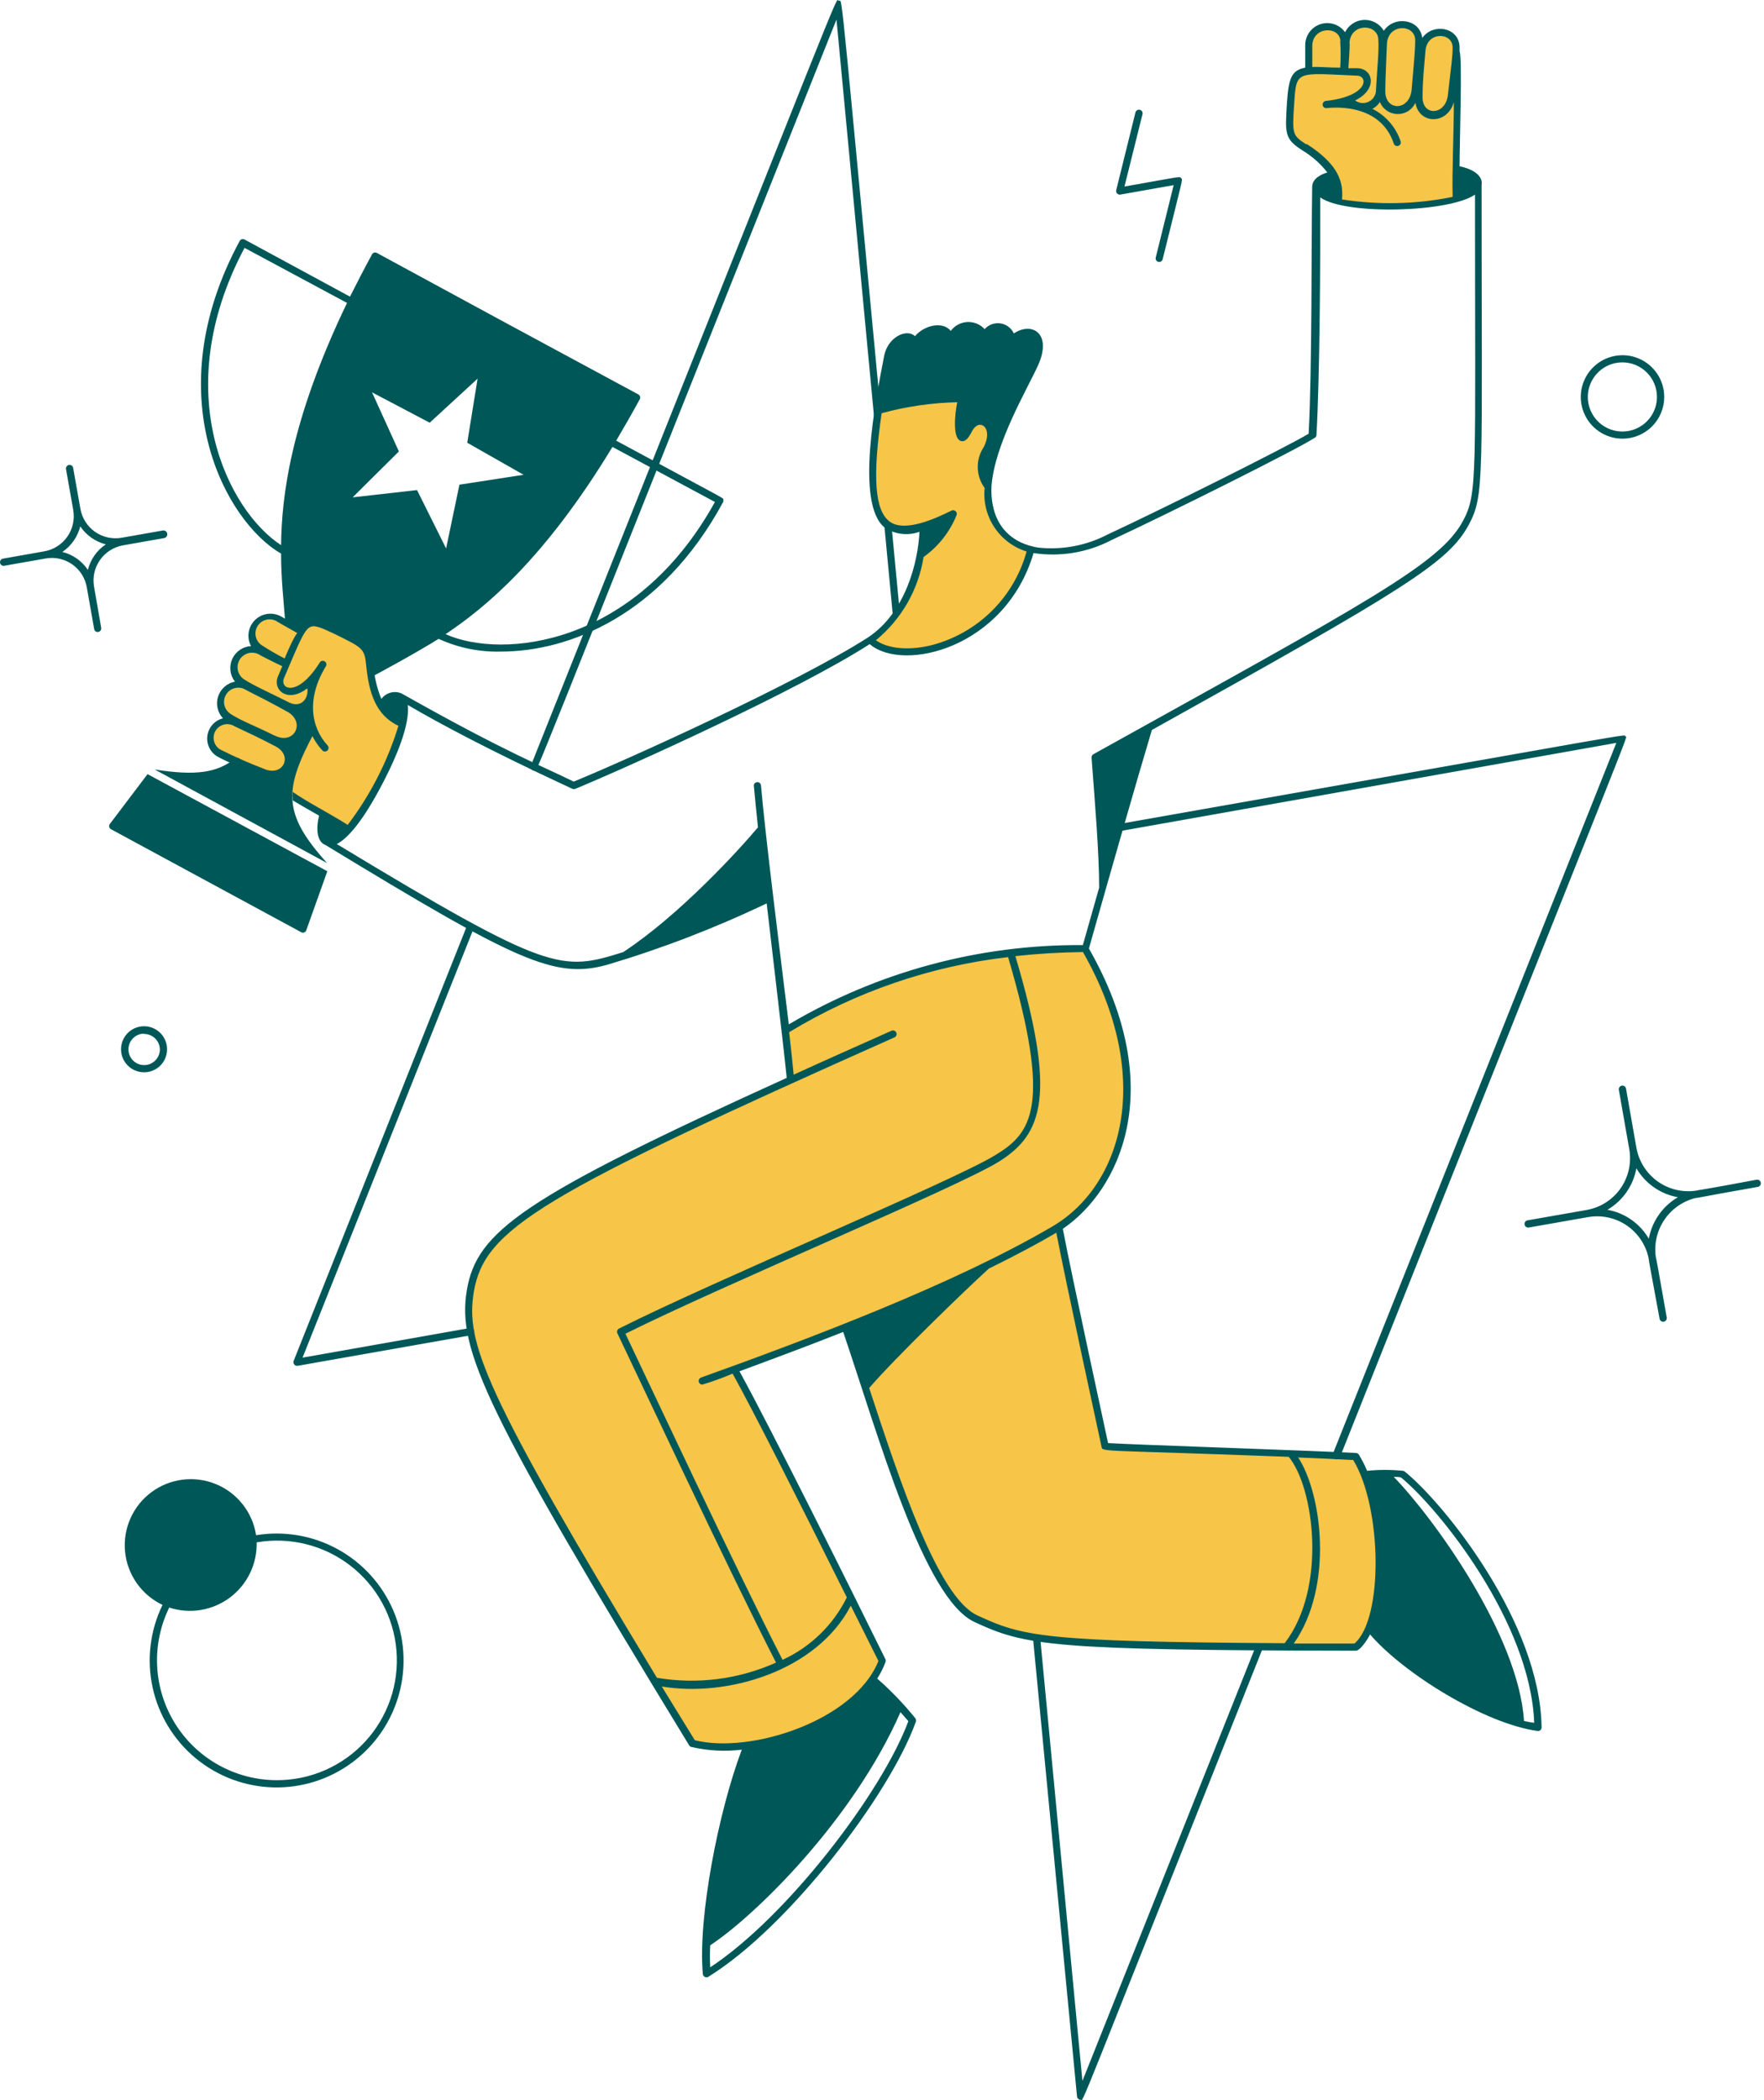 <svg width="210" height="250" viewBox="0 0 210 250" fill="none" xmlns="http://www.w3.org/2000/svg">
<path d="M44.156 80.135C44.484 82.756 45.467 85.246 47.931 86.15C46.627 90.75 44.436 95.051 41.483 98.81C39.163 97.303 36.489 95.966 34.353 94.59C34.419 92.323 35.467 89.898 37.236 86.622C36.876 85.35 36.807 84.014 37.034 82.711C37.261 81.409 37.778 80.174 38.547 79.099C38.071 79.895 37.489 80.622 36.817 81.262C34.55 83.398 32.885 81.969 33.501 80.593C36.437 73.66 36.227 73.241 40.172 75.168C43.776 76.911 43.776 76.911 44.156 80.135Z" fill="#F7C548"/>
<path d="M63.592 91.733C63.523 91.732 63.455 91.713 63.394 91.68C63.333 91.646 63.281 91.599 63.242 91.541C63.203 91.483 63.179 91.417 63.172 91.347C63.164 91.278 63.174 91.208 63.199 91.144C102.005 -6.035 99.345 0.02 99.856 0.098C100.367 0.177 99.738 -4.567 107.247 74.29C107.242 74.393 107.199 74.491 107.127 74.566C107.055 74.64 106.959 74.686 106.855 74.696C106.752 74.706 106.649 74.678 106.565 74.618C106.48 74.557 106.42 74.469 106.395 74.368L99.581 2.326C61.391 97.959 64.025 91.733 63.592 91.733Z" fill="#005758"/>
<path d="M162.986 193.735C162.66 194.632 162.115 195.434 161.4 196.068H153.17C158.583 189.279 156.944 176.711 153.668 173.028C153.668 173.028 159.107 173.251 161.4 173.382C164.519 178.415 164.939 188.624 162.986 193.735Z" fill="#F7C548"/>
<path d="M153.668 173.002C156.944 176.685 158.582 189.253 153.17 196.042C123.97 195.858 121.598 195.203 116.159 192.687C111.31 190.432 106.815 176.855 102.988 165.165C105.937 161.665 114.416 153.487 117.47 150.67C119.619 149.634 124.468 147.131 126.054 146.07C127.115 151.744 129.815 164.208 131.558 172.189C134.179 172.425 144.533 172.687 153.654 173.054L153.668 173.002Z" fill="#F7C548"/>
<path d="M105.006 197.719C102.817 203.473 95.098 206.893 88.965 207.797C86.784 208.128 84.561 208.044 82.412 207.548L77.93 200.196C86.199 202.018 97.68 198.335 101.284 190.196C102.516 192.66 103.761 195.19 105.006 197.719Z" fill="#F7C548"/>
<path d="M87.405 163.028C89.476 166.698 95.164 177.851 101.284 190.183C99.581 193.759 96.651 196.605 93.028 198.204C87.589 187.654 76.344 163.618 73.933 158.599C85.177 152.911 113.813 141.011 118.728 137.944C123.643 134.877 125.608 130.959 120.366 113.476C123.303 113.133 126.256 112.954 129.213 112.938C138.898 129.74 132.803 141.627 126.106 146.043C117.588 151.613 96.959 159.542 87.405 163.028Z" fill="#F7C548"/>
<path d="M94.102 128.573C93.984 127.263 93.761 125.114 93.486 122.65C101.641 117.656 110.796 114.524 120.3 113.476C125.543 130.959 123.577 134.89 118.662 137.944C113.748 140.998 85.164 152.911 73.88 158.599C76.291 163.618 87.536 187.654 92.975 198.204C88.291 200.423 83.027 201.111 77.93 200.17C57.367 166.095 54.942 159.922 55.978 153.684C57.144 146.738 63.107 142.61 94.102 128.573Z" fill="#F7C548"/>
<path d="M35.86 75.22C35.178 76.448 34.574 77.717 34.052 79.021C32.896 78.477 31.783 77.846 30.723 77.133C30.286 76.805 29.993 76.32 29.907 75.78C29.82 75.241 29.947 74.689 30.259 74.24C30.572 73.792 31.046 73.482 31.582 73.376C32.119 73.271 32.675 73.377 33.134 73.674L35.86 75.22Z" fill="#F7C548"/>
<path d="M36.791 81.236C37.512 82.743 36.319 85.076 34.17 83.975C32.334 83.146 30.545 82.218 28.81 81.196C28.383 80.86 28.098 80.376 28.012 79.839C27.926 79.302 28.045 78.753 28.346 78.3C28.646 77.847 29.106 77.525 29.634 77.396C30.163 77.267 30.72 77.342 31.195 77.605C32.191 78.156 33.095 78.562 34.118 79.112C34.118 79.112 33.724 80.03 33.515 80.554C32.925 81.93 34.55 83.359 36.817 81.222L36.791 81.236Z" fill="#F7C548"/>
<path d="M27.158 85.377C26.68 85.075 26.342 84.595 26.218 84.043C26.094 83.491 26.194 82.913 26.496 82.435C26.799 81.957 27.279 81.619 27.831 81.495C28.382 81.37 28.961 81.471 29.439 81.773C31.365 82.756 32.532 83.346 34.419 84.394C37.04 85.888 35.323 89.269 32.505 87.933C30.675 87.185 28.89 86.332 27.158 85.377Z" fill="#F7C548"/>
<path d="M26.018 89.636C25.594 89.336 25.3 88.886 25.194 88.377C25.088 87.868 25.179 87.338 25.448 86.894C25.716 86.449 26.143 86.122 26.643 85.98C27.143 85.837 27.678 85.888 28.141 86.124C29.937 86.976 31.155 87.539 33.003 88.535C35.624 89.925 33.986 93.214 31.221 91.995C29.448 91.298 27.711 90.51 26.018 89.636Z" fill="#F7C548"/>
<path d="M160.011 4.816C160.096 6.025 160.096 7.238 160.011 8.447C158.629 8.329 157.242 8.302 155.856 8.368C155.856 7.28 155.856 6.468 155.856 5.419C155.765 2.575 159.867 2.457 160.011 4.816Z" fill="#F7C548"/>
<path d="M164.532 4.58C164.624 6.114 164.427 7.49 164.27 10.609C164.281 11.044 164.152 11.472 163.9 11.827C163.648 12.182 163.289 12.447 162.874 12.581C162.46 12.715 162.014 12.712 161.601 12.571C161.189 12.431 160.834 12.161 160.588 11.802C163.549 10.675 163.13 8.604 161.649 8.525L160.116 8.446C160.116 7.28 160.234 6.284 160.26 5.17C160.325 2.13 164.375 2.077 164.532 4.58Z" fill="#F7C548"/>
<path d="M168.923 4.724C168.923 6.323 168.752 7.503 168.516 10.648C168.28 13.794 164.493 13.846 164.506 10.832C164.506 9.521 164.598 7.66 164.702 5.222C164.834 2.247 168.844 2.247 168.923 4.724Z" fill="#F7C548"/>
<path d="M173.352 5.642C173.285 7.56 173.101 9.473 172.802 11.369C172.474 14.396 168.87 14.396 168.87 11.461C168.936 9.482 169.067 8.04 169.211 6.035C169.486 3.139 173.352 3.257 173.352 5.642Z" fill="#F7C548"/>
<path d="M160.574 11.788C160.823 12.143 161.178 12.41 161.589 12.549C161.999 12.687 162.444 12.691 162.857 12.559C163.269 12.427 163.629 12.167 163.884 11.816C164.138 11.465 164.273 11.042 164.27 10.609C164.362 8.8 164.48 7.49 164.532 6.389C164.794 6.389 164.532 6.048 164.532 10.832C164.532 13.859 168.294 13.767 168.543 10.648C168.674 8.866 168.818 7.582 168.91 6.507H169.25C169.132 8.027 169.014 9.469 168.949 11.421C168.844 14.344 172.487 14.344 172.881 11.33C173.13 8.958 173.379 7.503 173.431 6.219C173.837 6.219 173.431 15.55 173.431 23.597C168.806 24.631 164.023 24.742 159.356 23.924C159.867 21.041 157.822 19.062 155.358 17.463C153.432 16.231 153.471 15.851 153.707 12.129C153.995 7.752 154.205 8.132 161.662 8.486C163.117 8.591 163.536 10.674 160.574 11.788Z" fill="#F7C548"/>
<path d="M122.699 65.365C118.177 77.304 107.509 80.253 103.512 76.138C106.708 73.631 108.875 70.041 109.606 66.046C111.335 64.835 112.677 63.151 113.473 61.197C112.338 61.785 111.154 62.271 109.934 62.652C104.482 64.342 102.791 60.882 104.574 48.864C107.797 47.926 111.138 47.458 114.495 47.475C113.8 50.096 114.089 53.727 115.242 51.276C116.395 48.825 119.174 50.686 117.221 53.897C116.885 54.549 116.748 55.284 116.825 56.013C116.901 56.741 117.189 57.432 117.653 57.999C117.492 59.624 117.91 61.255 118.833 62.602C119.756 63.95 121.125 64.928 122.699 65.365Z" fill="#F7C548"/>
<path d="M158.674 173.067L192.421 88.431L133.446 98.915C133.343 98.917 133.243 98.883 133.164 98.819C133.084 98.754 133.03 98.663 133.011 98.562C132.992 98.462 133.01 98.358 133.061 98.269C133.111 98.18 133.192 98.112 133.288 98.076C197.415 86.779 193.26 87.382 193.496 87.671C193.732 87.959 195.96 81.904 159.526 173.447C159.501 173.503 159.465 173.554 159.421 173.596C159.376 173.638 159.324 173.671 159.267 173.693C159.21 173.715 159.149 173.725 159.088 173.724C159.026 173.722 158.966 173.708 158.91 173.683C158.854 173.658 158.804 173.623 158.762 173.578C158.719 173.534 158.686 173.481 158.665 173.424C158.643 173.367 158.632 173.306 158.634 173.245C158.636 173.184 158.649 173.123 158.674 173.067Z" fill="#005758"/>
<path d="M128.636 249.958C128.53 249.956 128.429 249.914 128.351 249.842C128.274 249.769 128.226 249.671 128.216 249.565L122.974 194.993C122.977 194.889 123.018 194.789 123.089 194.712C123.16 194.636 123.256 194.587 123.36 194.576C123.464 194.565 123.568 194.592 123.654 194.652C123.74 194.711 123.801 194.8 123.826 194.901L128.859 247.717L149.539 195.858C149.589 195.765 149.672 195.693 149.771 195.656C149.871 195.62 149.98 195.621 150.079 195.66C150.178 195.699 150.259 195.772 150.306 195.867C150.354 195.961 150.366 196.07 150.339 196.173C127.509 253.458 129.068 249.958 128.636 249.958Z" fill="#005758"/>
<path d="M35.362 162.596C35.293 162.593 35.225 162.575 35.164 162.541C35.103 162.508 35.05 162.461 35.011 162.403C34.971 162.346 34.946 162.28 34.936 162.211C34.927 162.142 34.934 162.072 34.956 162.006L55.624 110.121C55.674 110.027 55.757 109.955 55.856 109.919C55.956 109.882 56.065 109.883 56.163 109.922C56.262 109.961 56.343 110.035 56.391 110.129C56.439 110.224 56.45 110.333 56.423 110.435L36.018 161.613L55.952 158.087C56.065 158.067 56.181 158.092 56.276 158.157C56.37 158.222 56.435 158.322 56.456 158.435C56.477 158.548 56.452 158.664 56.387 158.759C56.322 158.854 56.222 158.919 56.109 158.939C35.284 162.596 35.467 162.596 35.362 162.596Z" fill="#005758"/>
<path d="M86.108 59.493C86.108 59.244 87.052 59.86 73.356 52.455C74.273 50.909 75.217 49.258 76.161 47.528C76.188 47.479 76.206 47.425 76.212 47.369C76.218 47.313 76.213 47.257 76.197 47.203C76.181 47.15 76.155 47.1 76.119 47.056C76.084 47.013 76.04 46.977 75.99 46.951C47.721 31.696 73.159 45.444 44.864 30.11C44.816 30.083 44.762 30.065 44.706 30.059C44.65 30.053 44.594 30.058 44.54 30.074C44.486 30.09 44.436 30.116 44.393 30.151C44.349 30.187 44.314 30.231 44.288 30.281C43.344 32.011 42.479 33.701 41.666 35.313L29.111 28.511C29.062 28.484 29.009 28.466 28.953 28.46C28.897 28.454 28.841 28.459 28.787 28.475C28.733 28.491 28.683 28.517 28.64 28.553C28.596 28.588 28.561 28.632 28.535 28.682C18.574 47.108 26.883 62.114 33.462 65.902C33.462 69.047 33.79 71.695 33.96 74.132L35.848 75.207C36.831 73.608 37.669 73.896 40.107 75.115C44.261 77.16 43.711 77.029 44.209 80.567C44.34 80.567 50.041 77.435 52.217 76.046C54.536 77.112 57.069 77.632 59.621 77.566C67.708 77.566 78.782 73.267 86.069 59.795C86.096 59.75 86.114 59.7 86.121 59.648C86.128 59.596 86.123 59.543 86.108 59.493ZM33.462 64.893C27.263 60.882 19.924 46.807 29.111 29.507L41.313 36.06C34.537 50.149 33.528 59.192 33.462 64.893ZM49.648 58.34L41.981 59.205L47.486 53.74L44.288 46.702L51.155 50.319L56.856 45.077L55.624 52.704L62.334 56.518L54.694 57.698L53.108 65.286L49.648 58.34ZM53.055 75.482C57.813 72.311 64.85 66.505 72.91 53.203L85.112 59.755C75.597 76.95 59.805 78.51 53.055 75.495V75.482Z" fill="#005758"/>
<path d="M30.487 182.752C30.282 181.411 29.733 180.146 28.894 179.08C28.055 178.014 26.954 177.182 25.699 176.667C24.444 176.152 23.077 175.971 21.731 176.14C20.385 176.31 19.105 176.825 18.017 177.635C16.929 178.446 16.069 179.524 15.521 180.765C14.973 182.006 14.755 183.368 14.889 184.718C15.023 186.068 15.504 187.361 16.285 188.47C17.066 189.579 18.121 190.467 19.347 191.048C17.865 194.093 17.448 197.547 18.163 200.856C18.878 204.166 20.684 207.139 23.292 209.3C25.899 211.46 29.156 212.682 32.541 212.77C35.926 212.858 39.242 211.806 41.958 209.783C44.674 207.761 46.632 204.885 47.517 201.617C48.403 198.349 48.166 194.878 46.843 191.761C45.52 188.644 43.189 186.062 40.223 184.428C37.257 182.794 33.828 182.204 30.487 182.752ZM32.925 211.913C30.505 211.906 28.127 211.284 26.014 210.106C23.9 208.928 22.121 207.232 20.844 205.177C19.566 203.122 18.832 200.776 18.71 198.36C18.588 195.944 19.082 193.536 20.146 191.363C21.356 191.758 22.642 191.857 23.898 191.651C25.153 191.445 26.34 190.941 27.36 190.181C28.38 189.42 29.203 188.426 29.758 187.282C30.314 186.137 30.586 184.876 30.552 183.604C32.502 183.266 34.5 183.338 36.42 183.814C38.34 184.29 40.14 185.16 41.705 186.37C43.271 187.579 44.568 189.101 45.513 190.839C46.459 192.576 47.032 194.492 47.197 196.463C47.362 198.434 47.116 200.418 46.472 202.289C45.829 204.16 44.804 205.876 43.462 207.33C42.119 208.783 40.489 209.94 38.675 210.729C36.861 211.518 34.903 211.921 32.925 211.913Z" fill="#005758"/>
<path d="M19.387 63.15L14.485 64.015C13.376 64.209 12.236 63.955 11.314 63.309C10.393 62.662 9.765 61.676 9.57 60.568L8.705 55.679C8.682 55.571 8.617 55.476 8.525 55.413C8.433 55.351 8.32 55.327 8.211 55.346C8.101 55.364 8.003 55.424 7.937 55.513C7.87 55.602 7.84 55.713 7.854 55.824L8.719 60.712C8.816 61.266 8.803 61.833 8.679 62.382C8.556 62.93 8.324 63.449 7.999 63.907C7.673 64.366 7.26 64.755 6.783 65.052C6.306 65.35 5.774 65.549 5.219 65.64L0.331 66.505C0.226 66.53 0.134 66.594 0.073 66.684C0.013 66.774 -0.011 66.884 0.005 66.991C0.022 67.098 0.078 67.195 0.162 67.263C0.247 67.331 0.354 67.364 0.462 67.357L5.377 66.492C5.933 66.385 6.504 66.39 7.058 66.509C7.612 66.627 8.136 66.856 8.6 67.181C9.063 67.507 9.456 67.922 9.756 68.402C10.056 68.883 10.255 69.418 10.344 69.978L11.209 74.879C11.228 74.99 11.29 75.09 11.382 75.155C11.475 75.22 11.589 75.246 11.7 75.227C11.811 75.207 11.91 75.145 11.976 75.053C12.041 74.961 12.066 74.846 12.047 74.735L11.195 69.834C11.001 68.725 11.255 67.584 11.902 66.663C12.548 65.741 13.534 65.114 14.642 64.919L19.531 64.054C19.651 64.035 19.758 63.969 19.829 63.871C19.901 63.772 19.93 63.65 19.911 63.53C19.892 63.41 19.826 63.302 19.727 63.231C19.629 63.16 19.506 63.131 19.387 63.15ZM10.462 67.842C9.751 66.774 8.666 66.012 7.421 65.705C8.481 64.987 9.24 63.905 9.557 62.665C10.276 63.724 11.357 64.484 12.598 64.801C11.53 65.512 10.768 66.597 10.462 67.842Z" fill="#005758"/>
<path d="M209.105 140.434C202.172 141.745 202.093 141.666 201.857 141.745C200.245 141.969 198.609 141.559 197.293 140.601C195.978 139.642 195.086 138.21 194.806 136.607L193.574 129.583C193.553 129.47 193.489 129.37 193.394 129.304C193.299 129.239 193.183 129.214 193.07 129.235C192.957 129.256 192.857 129.321 192.792 129.416C192.726 129.51 192.702 129.627 192.722 129.74L193.954 136.764C194.101 137.576 194.086 138.409 193.91 139.215C193.733 140.021 193.399 140.784 192.927 141.46C192.454 142.136 191.852 142.712 191.156 143.155C190.459 143.597 189.682 143.897 188.869 144.038L181.845 145.27C181.732 145.291 181.632 145.356 181.567 145.45C181.501 145.545 181.477 145.662 181.497 145.775C181.518 145.888 181.583 145.988 181.678 146.053C181.772 146.118 181.889 146.143 182.002 146.122L189.027 144.89C190.63 144.603 192.281 144.951 193.632 145.861C194.982 146.772 195.925 148.172 196.261 149.765C196.261 149.949 196.576 151.613 197.572 157C197.595 157.108 197.66 157.203 197.752 157.266C197.844 157.328 197.957 157.352 198.066 157.334C198.176 157.315 198.274 157.255 198.341 157.166C198.407 157.077 198.437 156.966 198.423 156.856C197.467 151.417 197.178 149.792 197.113 149.595C196.901 148.041 197.275 146.464 198.161 145.171C199.048 143.877 200.384 142.96 201.91 142.597C202.224 142.597 201.805 142.597 209.275 141.286C209.388 141.263 209.487 141.197 209.551 141.101C209.615 141.005 209.638 140.888 209.616 140.775C209.593 140.662 209.527 140.562 209.431 140.499C209.335 140.435 209.218 140.411 209.105 140.434ZM196.287 147.459C195.765 146.561 195.054 145.788 194.203 145.193C193.352 144.597 192.382 144.194 191.359 144.012C192.258 143.488 193.032 142.774 193.627 141.921C194.222 141.068 194.625 140.095 194.806 139.071C195.33 139.97 196.044 140.743 196.897 141.339C197.75 141.934 198.723 142.336 199.747 142.518C198.848 143.043 198.074 143.757 197.477 144.61C196.879 145.463 196.474 146.434 196.287 147.459Z" fill="#005758"/>
<path d="M193.142 52.219C192.16 52.217 191.201 51.923 190.386 51.376C189.571 50.829 188.936 50.052 188.562 49.144C188.188 48.236 188.092 47.238 188.285 46.275C188.478 45.313 188.952 44.429 189.647 43.736C190.343 43.042 191.228 42.571 192.191 42.38C193.154 42.189 194.152 42.288 195.059 42.665C195.966 43.041 196.741 43.678 197.286 44.494C197.831 45.311 198.122 46.271 198.122 47.252C198.122 47.906 197.993 48.553 197.743 49.156C197.492 49.76 197.125 50.308 196.663 50.769C196.2 51.231 195.651 51.596 195.047 51.845C194.443 52.094 193.795 52.221 193.142 52.219ZM193.142 43.137C192.328 43.137 191.532 43.379 190.856 43.831C190.179 44.283 189.651 44.926 189.34 45.678C189.029 46.43 188.947 47.257 189.106 48.055C189.265 48.854 189.657 49.587 190.232 50.162C190.808 50.738 191.541 51.13 192.339 51.289C193.137 51.447 193.965 51.366 194.717 51.054C195.469 50.743 196.111 50.215 196.564 49.539C197.016 48.862 197.257 48.066 197.257 47.252C197.257 46.161 196.824 45.114 196.052 44.343C195.28 43.571 194.233 43.137 193.142 43.137Z" fill="#005758"/>
<path d="M17.146 127.643C16.599 127.642 16.065 127.478 15.612 127.172C15.16 126.865 14.809 126.43 14.606 125.923C14.402 125.416 14.355 124.859 14.471 124.325C14.587 123.79 14.86 123.303 15.255 122.925C15.649 122.547 16.148 122.296 16.687 122.204C17.226 122.112 17.78 122.183 18.278 122.409C18.776 122.634 19.195 123.004 19.482 123.469C19.768 123.935 19.908 124.476 19.885 125.022C19.858 125.729 19.557 126.397 19.046 126.887C18.534 127.376 17.853 127.647 17.146 127.643ZM17.146 123.043C16.78 123.046 16.424 123.156 16.12 123.359C15.816 123.562 15.578 123.85 15.436 124.187C15.293 124.523 15.252 124.894 15.318 125.254C15.384 125.613 15.553 125.946 15.806 126.21C16.058 126.475 16.382 126.66 16.738 126.742C17.094 126.825 17.466 126.802 17.809 126.676C18.152 126.549 18.451 126.325 18.668 126.032C18.886 125.738 19.012 125.387 19.033 125.022C19.042 124.769 18.999 124.517 18.908 124.281C18.817 124.046 18.68 123.831 18.503 123.649C18.327 123.468 18.116 123.324 17.883 123.227C17.649 123.13 17.399 123.08 17.146 123.082V123.043Z" fill="#005758"/>
<path d="M137.587 30.661L139.723 22.037L133.367 23.164C133.297 23.174 133.226 23.168 133.16 23.144C133.094 23.121 133.034 23.082 132.986 23.03C132.938 22.978 132.904 22.916 132.886 22.848C132.868 22.78 132.866 22.709 132.882 22.64L135.175 13.374C135.206 13.266 135.278 13.174 135.375 13.118C135.472 13.061 135.587 13.045 135.697 13.072C135.806 13.1 135.9 13.168 135.959 13.264C136.018 13.359 136.038 13.474 136.014 13.584L133.865 22.207C140.719 20.989 140.418 20.976 140.614 21.212C140.811 21.447 140.903 20.792 138.413 30.857C138.4 30.912 138.376 30.963 138.344 31.008C138.311 31.053 138.27 31.091 138.222 31.12C138.175 31.15 138.122 31.169 138.067 31.178C138.012 31.187 137.956 31.185 137.901 31.172C137.847 31.159 137.796 31.135 137.751 31.103C137.706 31.07 137.668 31.029 137.638 30.981C137.609 30.934 137.59 30.881 137.581 30.826C137.572 30.771 137.574 30.715 137.587 30.661Z" fill="#005758"/>
<path d="M37.473 87.094C36.973 85.775 36.806 84.353 36.987 82.954C37.167 81.555 37.69 80.222 38.508 79.073C38.037 79.869 37.459 80.596 36.791 81.236C37.525 82.743 36.319 85.076 34.17 83.975C32.742 83.254 30.12 81.996 30.12 81.996C29.976 82.258 29.793 81.812 34.445 84.433C37.066 85.927 35.35 89.309 32.532 87.972C30.959 87.212 29.767 86.661 28.797 86.242C28.692 86.478 28.482 86.045 33.056 88.457C35.677 89.767 34.052 93.136 31.247 91.93C30.225 91.471 29.36 91.104 28.626 90.803C28.661 90.716 28.667 90.62 28.642 90.529C28.618 90.439 28.565 90.359 28.491 90.301C28.417 90.243 28.326 90.211 28.233 90.209C28.139 90.208 28.047 90.237 27.971 90.292C25.848 92.008 23.266 92.362 18.417 91.602L38.941 102.742C33.606 96.831 33.764 94.001 37.473 87.094Z" fill="#005758"/>
<path d="M17.565 92.153L13.083 98.076C13.045 98.126 13.019 98.184 13.006 98.245C12.993 98.306 12.993 98.37 13.007 98.431C13.02 98.492 13.047 98.549 13.085 98.599C13.123 98.649 13.171 98.689 13.227 98.719L35.86 110.972C35.914 111.003 35.974 111.02 36.036 111.025C36.098 111.029 36.16 111.019 36.218 110.997C36.275 110.974 36.327 110.939 36.37 110.894C36.412 110.849 36.444 110.795 36.463 110.737L38.967 103.712L17.565 92.153Z" fill="#005758"/>
<path d="M167.232 175.177C167.203 175.148 167.168 175.125 167.13 175.109C167.092 175.094 167.051 175.085 167.009 175.086C165.593 174.941 164.166 174.941 162.75 175.086C162.473 174.419 162.144 173.775 161.767 173.159C161.731 173.101 161.68 173.053 161.621 173.018C161.562 172.984 161.495 172.965 161.426 172.962C156.472 172.687 133.904 171.94 131.912 171.783C131.912 171.783 127.522 151.548 126.526 146.279C133.236 141.718 139.16 129.609 129.632 112.912C132.109 104.158 135.398 92.651 137.128 86.897C167.271 70.122 172.435 66.977 174.86 62.455C176.76 58.904 176.38 57.134 176.38 22.037C176.603 20.792 175.069 20.045 173.759 19.796C173.759 16.873 174.099 6.9 173.759 6.114V5.642C173.759 3.257 170.613 2.68 169.316 4.515C169.041 2.247 165.974 1.828 164.742 3.663C164.502 3.255 164.157 2.919 163.742 2.691C163.327 2.463 162.858 2.352 162.384 2.37C161.911 2.387 161.452 2.533 161.055 2.79C160.658 3.048 160.338 3.408 160.129 3.833C159.801 3.38 159.337 3.044 158.804 2.873C158.271 2.702 157.698 2.707 157.168 2.885C156.638 3.064 156.179 3.408 155.858 3.866C155.537 4.324 155.371 4.873 155.384 5.432C155.384 6.323 155.384 7.083 155.384 8.053C153.72 8.368 153.406 9.364 153.209 12.234C152.973 15.969 152.934 16.546 155.057 17.909C156.196 18.594 157.2 19.482 158.019 20.53C157.35 20.727 156.223 21.212 156.21 22.247C156.105 28.328 156.21 44.042 155.791 51.63C153.235 53.176 138.36 60.607 131.899 63.608C129.335 64.952 126.428 65.5 123.551 65.181C117.339 64.106 118.073 58.038 118.033 57.907C118.387 52.836 122.345 46.23 123.577 43.491C125.294 39.691 122.856 38.249 120.694 39.691C120.548 39.374 120.325 39.099 120.046 38.891C119.767 38.682 119.44 38.546 119.095 38.495C118.751 38.445 118.399 38.481 118.071 38.6C117.744 38.719 117.452 38.919 117.221 39.179C116.96 38.895 116.639 38.671 116.281 38.525C115.924 38.379 115.539 38.313 115.153 38.334C114.767 38.353 114.391 38.459 114.05 38.641C113.71 38.824 113.414 39.079 113.184 39.389C112.227 38.197 110.013 38.721 108.925 40.018C107.955 39.075 105.701 40.097 105.255 42.364C104.285 47.423 101.73 60.07 105.373 62.848C105.975 63.231 106.656 63.472 107.364 63.551C108.073 63.631 108.791 63.547 109.462 63.307C109.292 66.832 107.863 72.9 103.302 75.902C95.033 81.209 74.85 90.357 68.297 93.044C64.863 91.327 60.434 89.676 47.826 82.559C47.409 82.372 46.941 82.334 46.5 82.451C46.059 82.568 45.671 82.833 45.401 83.201C44.883 81.949 44.569 80.622 44.471 79.27C44.209 76.649 43.698 76.426 40.303 74.761C38.403 73.831 36.935 73.018 35.716 74.656L33.397 73.346C32.9 73.09 32.334 73 31.782 73.088C31.231 73.176 30.721 73.439 30.329 73.837C29.937 74.235 29.682 74.748 29.602 75.301C29.522 75.854 29.621 76.418 29.884 76.911C29.406 76.938 28.945 77.096 28.55 77.367C28.156 77.638 27.843 78.012 27.646 78.448C27.449 78.884 27.375 79.366 27.432 79.841C27.489 80.317 27.676 80.767 27.971 81.144C27.51 81.231 27.081 81.44 26.728 81.75C26.376 82.06 26.113 82.458 25.967 82.904C25.821 83.35 25.797 83.826 25.899 84.285C26 84.743 26.222 85.165 26.542 85.508C26.072 85.627 25.647 85.882 25.319 86.239C24.991 86.597 24.775 87.043 24.697 87.522C24.619 88.001 24.683 88.492 24.88 88.935C25.078 89.378 25.4 89.754 25.808 90.016C27.119 90.75 28.43 91.222 31.051 92.376C34.052 93.568 35.847 90.501 34.052 88.693C34.496 88.645 34.917 88.472 35.266 88.193C35.615 87.914 35.877 87.542 36.022 87.119C36.166 86.697 36.187 86.242 36.082 85.808C35.977 85.374 35.75 84.979 35.428 84.669C35.782 84.628 36.121 84.497 36.411 84.289C36.408 86.165 37.115 87.972 38.39 89.348C38.47 89.421 38.575 89.462 38.684 89.461C38.793 89.46 38.898 89.418 38.977 89.344C39.056 89.269 39.105 89.168 39.112 89.059C39.12 88.951 39.087 88.843 39.019 88.758C36.974 86.543 36.476 83.07 38.822 79.27C38.863 79.175 38.869 79.069 38.839 78.971C38.809 78.872 38.745 78.788 38.658 78.733C38.571 78.677 38.467 78.655 38.365 78.669C38.263 78.683 38.17 78.734 38.102 78.811L38.036 78.916C35.415 83.057 33.252 82.048 33.816 80.711C35.69 76.295 36.24 74.892 37.014 74.604C37.551 74.407 38.324 74.748 39.976 75.535C43.265 77.16 43.396 77.212 43.606 79.322C43.92 82.363 44.694 85.128 47.433 86.399C46.132 90.657 44.086 94.65 41.391 98.194C39.124 96.753 36.725 95.573 34.838 94.263C34.812 94.599 34.812 94.936 34.838 95.272C35.808 95.862 36.883 96.465 37.983 97.094C37.617 98.575 37.695 100.2 38.731 100.58C61.482 114.419 66.004 116.582 72.268 114.852C78.785 112.917 85.139 110.471 91.271 107.539C91.271 107.683 93.329 124.904 93.657 128.311C62.203 142.597 56.738 146.568 55.571 153.618C54.405 160.669 57.799 168.035 82.045 207.771C82.072 207.817 82.108 207.857 82.151 207.888C82.193 207.92 82.242 207.943 82.294 207.955C84.264 208.418 86.301 208.529 88.309 208.282C85.505 215.713 83.067 228.334 83.67 234.992C83.677 235.065 83.703 235.135 83.744 235.195C83.785 235.255 83.842 235.304 83.907 235.337C83.973 235.37 84.045 235.385 84.118 235.382C84.192 235.379 84.263 235.358 84.325 235.319C93.906 229.396 105.91 213.669 109.03 204.954C109.056 204.881 109.063 204.803 109.049 204.727C109.035 204.65 109.002 204.58 108.951 204.521C107.581 202.826 106.069 201.252 104.429 199.816C104.827 199.203 105.156 198.548 105.412 197.863C105.435 197.809 105.447 197.752 105.447 197.693C105.447 197.634 105.435 197.576 105.412 197.523C101.769 190.118 91.887 170.25 88.034 163.238C91.966 161.783 96.199 160.211 100.38 158.559C104.508 170.669 109.921 190.249 116.002 193.08C122.083 195.911 125.097 196.448 161.413 196.5C161.924 196.5 162.789 195.19 163.104 194.561C167.035 199.161 176.721 205.189 183.038 206.054C183.099 206.064 183.162 206.06 183.221 206.043C183.281 206.025 183.336 205.995 183.383 205.953C183.429 205.912 183.466 205.861 183.49 205.803C183.514 205.746 183.525 205.684 183.522 205.622C183.352 193.171 171.963 179.004 167.232 175.177ZM31.431 91.524C29.644 90.843 27.894 90.069 26.188 89.204C25.823 88.975 25.565 88.609 25.469 88.189C25.373 87.769 25.448 87.328 25.677 86.963C25.907 86.598 26.272 86.339 26.692 86.243C27.112 86.147 27.553 86.222 27.918 86.452C29.753 87.317 31.024 87.906 32.781 88.837C34.943 89.938 33.698 92.52 31.431 91.524ZM32.741 87.592C30.12 86.281 28.692 85.809 27.433 84.971C27.058 84.724 26.796 84.338 26.705 83.898C26.614 83.458 26.702 83 26.948 82.625C27.195 82.249 27.581 81.987 28.021 81.897C28.461 81.806 28.919 81.893 29.294 82.14C31.155 83.084 32.44 83.739 34.275 84.761C36.385 86.019 35.022 88.693 32.741 87.579V87.592ZM36.594 81.983C36.739 83.175 35.821 84.342 34.366 83.595C32.165 82.481 30.291 81.668 29.032 80.856C28.845 80.727 28.684 80.563 28.56 80.373C28.436 80.183 28.35 79.97 28.308 79.747C28.266 79.523 28.269 79.294 28.315 79.072C28.362 78.849 28.452 78.638 28.58 78.451C28.708 78.263 28.872 78.103 29.063 77.978C29.253 77.854 29.466 77.769 29.689 77.727C29.912 77.684 30.142 77.687 30.364 77.734C30.587 77.78 30.797 77.87 30.985 77.999C31.863 78.47 32.65 78.85 33.606 79.309L33.148 80.384C32.322 82.101 34.209 83.752 36.542 81.969L36.594 81.983ZM33.973 78.431C32.991 77.934 32.037 77.383 31.116 76.78C30.936 76.651 30.784 76.489 30.666 76.302C30.549 76.115 30.47 75.906 30.434 75.688C30.397 75.47 30.404 75.247 30.454 75.032C30.503 74.817 30.595 74.614 30.723 74.434C30.851 74.254 31.014 74.101 31.201 73.984C31.388 73.867 31.597 73.788 31.814 73.751C32.032 73.715 32.255 73.722 32.471 73.771C32.686 73.821 32.889 73.912 33.069 74.041L35.376 75.351C34.877 76.072 34.445 77.068 33.868 78.418L33.973 78.431ZM169.355 11.474C169.355 9.482 169.539 8.066 169.696 6.061C169.879 3.702 172.92 3.82 172.933 5.642C172.933 6.848 172.75 7.857 172.369 11.317C172.094 13.754 169.263 13.885 169.355 11.474ZM165.109 5.236C165.227 2.785 168.412 2.837 168.477 4.738C168.477 6.192 168.281 7.804 168.058 10.609C167.861 13.23 164.899 13.296 164.912 10.832C164.939 8.813 165.03 7.372 165.109 5.236ZM160.653 5.236C160.653 2.746 163.969 2.732 164.087 4.672C164.178 6.14 163.969 7.778 163.811 10.648C163.823 10.942 163.751 11.234 163.603 11.488C163.456 11.743 163.24 11.951 162.979 12.088C162.719 12.225 162.425 12.286 162.132 12.263C161.838 12.24 161.557 12.135 161.321 11.959C164.021 10.648 163.497 8.211 161.636 8.119H160.522C160.587 7.07 160.666 6.179 160.679 5.17L160.653 5.236ZM159.552 4.908C159.618 5.955 159.618 7.006 159.552 8.053C158.15 8.053 157.062 7.935 156.223 7.975C156.223 7.057 156.223 6.376 156.223 5.485C156.236 3.139 159.408 3.06 159.578 4.842L159.552 4.908ZM155.529 17.201C153.825 16.1 153.825 15.969 154.074 12.247C154.336 8.315 154.336 8.695 161.597 9.01C162.907 9.076 162.907 11.474 157.783 12.024C157.682 12.05 157.593 12.111 157.533 12.196C157.473 12.282 157.447 12.386 157.458 12.49C157.469 12.594 157.517 12.69 157.594 12.761C157.671 12.832 157.77 12.873 157.875 12.876C158.006 12.876 164.257 11.933 165.948 17.149C165.994 17.24 166.072 17.312 166.167 17.351C166.262 17.39 166.368 17.395 166.465 17.363C166.563 17.332 166.646 17.266 166.701 17.179C166.755 17.092 166.776 16.988 166.76 16.887C166.487 16.039 166.047 15.255 165.466 14.579C164.886 13.904 164.176 13.352 163.379 12.955C163.745 12.772 164.054 12.49 164.27 12.142C164.44 12.559 164.728 12.917 165.099 13.173C165.469 13.428 165.907 13.569 166.357 13.579C166.807 13.588 167.25 13.466 167.631 13.227C168.012 12.989 168.316 12.643 168.503 12.234C168.936 14.855 172.343 14.855 173.077 12.142C173.077 15.89 172.854 20.229 172.933 23.439C168.595 24.321 164.135 24.423 159.762 23.741C159.945 21.709 159.408 19.613 155.555 17.136L155.529 17.201ZM109.947 66.308C111.709 65.055 113.074 63.322 113.879 61.315C113.907 61.235 113.912 61.148 113.891 61.065C113.87 60.982 113.826 60.907 113.763 60.85C113.7 60.793 113.621 60.755 113.537 60.742C113.452 60.729 113.366 60.742 113.289 60.778C111.271 61.774 107.68 63.399 105.91 62.088C104.141 60.778 103.853 56.846 104.954 49.192C107.89 48.388 110.914 47.948 113.957 47.882C113.643 49.428 113.42 52.141 114.351 52.482C115.032 52.718 115.451 51.8 115.661 51.446C116.578 49.494 118.518 51.053 116.88 53.609C116.513 54.313 116.351 55.106 116.411 55.898C116.471 56.691 116.752 57.45 117.221 58.091C117.055 59.734 117.461 61.383 118.371 62.761C119.281 64.139 120.638 65.16 122.214 65.653C121.477 68.335 120.048 70.776 118.07 72.732C116.091 74.687 113.634 76.088 110.943 76.793C108.23 77.474 105.701 77.238 104.272 76.216C107.317 73.723 109.337 70.196 109.947 66.308ZM90.59 93.463C90.572 93.363 90.52 93.272 90.442 93.207C90.364 93.142 90.266 93.106 90.164 93.106C90.062 93.106 89.964 93.142 89.886 93.207C89.808 93.272 89.756 93.363 89.738 93.463C89.856 94.774 90.026 96.517 90.236 98.483C87.903 101.261 80.852 108.967 74.181 113.345C66.816 115.638 65.505 115.848 40.094 100.475C41.679 99.675 43.698 96.949 45.926 92.52C47.026 90.344 48.822 86.36 48.547 83.922C52.216 86.072 58.297 89.335 67.681 93.686C68.061 93.856 68.231 94.001 68.481 93.909C74.797 91.288 94.954 82.205 103.538 76.675C107.47 80.082 119.685 77.199 123.04 65.836C126.228 66.323 129.489 65.776 132.345 64.277C139.186 61.105 154.546 53.425 156.525 52.115C156.583 52.082 156.633 52.035 156.667 51.977C156.702 51.92 156.72 51.854 156.721 51.787C157.128 44.789 157.193 30.399 157.167 23.505C160.247 25.654 172.592 25.274 175.593 23.164C175.593 56.925 175.934 58.707 174.165 62.01C171.439 67.121 162.815 71.642 130.169 89.781C130.098 89.821 130.04 89.881 130.001 89.952C129.961 90.024 129.943 90.105 129.946 90.187C130.366 95.757 130.851 101.589 130.851 105.665L128.911 112.506C116.602 112.41 104.499 115.673 93.906 121.942C92.805 112.965 91.075 99.151 90.59 93.463ZM56.41 153.75C57.721 146.253 64.274 142.295 106.513 123.475C106.609 123.423 106.681 123.337 106.715 123.233C106.75 123.13 106.744 123.018 106.7 122.919C106.655 122.819 106.575 122.741 106.475 122.698C106.374 122.656 106.262 122.652 106.159 122.689C101.926 124.576 98.034 126.306 94.482 127.931C94.364 126.621 94.181 124.917 93.945 122.872C101.89 118.052 110.781 115.003 120.012 113.934C125.254 131.732 122.83 134.904 118.453 137.525C113.643 140.513 84.797 152.544 73.697 158.153C73.646 158.177 73.602 158.21 73.564 158.252C73.527 158.293 73.499 158.341 73.481 158.394C73.462 158.446 73.455 158.502 73.458 158.557C73.461 158.613 73.476 158.667 73.5 158.717C75.793 163.513 86.868 187.156 92.385 197.916C87.942 199.91 83.007 200.539 78.205 199.724C57.485 165.505 55.401 159.778 56.41 153.763V153.75ZM107.195 203.813L108.138 204.888C105.006 213.341 93.722 228.151 84.548 234.192C84.503 233.319 84.503 232.444 84.548 231.571C89.803 228.111 101.507 216.762 107.195 203.826V203.813ZM104.574 197.719C101.73 204.849 89.319 208.82 82.713 207.155L78.782 200.76C86.566 202.07 97.248 198.925 101.284 191.14L104.574 197.719ZM83.46 163.985C83.365 164.02 83.285 164.087 83.234 164.174C83.184 164.262 83.165 164.365 83.182 164.465C83.2 164.564 83.251 164.655 83.328 164.721C83.406 164.786 83.503 164.823 83.605 164.824C84.831 164.459 86.034 164.022 87.209 163.513C89.41 167.445 94.915 178.296 100.812 190.157C99.192 193.441 96.489 196.066 93.159 197.588C87.772 187.104 77.143 164.391 74.457 158.769C85.898 153.042 114.01 141.338 118.911 138.285C124.154 135.008 125.818 130.421 120.877 113.816C123.498 113.528 126.119 113.371 128.924 113.332C137.535 128.469 133.459 141.207 125.294 145.991C113.617 152.858 96.278 159.385 83.46 163.985ZM116.343 192.293C111.69 190.144 107.169 176.488 103.473 165.23C106.513 161.692 114.744 153.723 117.719 151.01C121.1 149.359 123.996 147.786 125.752 146.738C126.775 152.124 131.139 172.242 131.139 172.242C131.283 172.871 131.047 172.569 153.419 173.421C156.433 177.051 158.019 189.004 152.934 195.609C124.101 195.439 121.742 194.797 116.343 192.293ZM161.243 195.648H154.021C158.831 188.781 157.337 177.733 154.546 173.5C156.905 173.592 159.159 173.696 161.099 173.801C164.545 179.476 164.703 192.713 161.243 195.648ZM181.426 204.822C180.757 194.6 170.64 180.656 165.921 175.806C166.21 175.806 166.511 175.806 166.8 175.885C171.413 179.699 182.199 193.158 182.644 205.085C182.234 205.033 181.827 204.958 181.426 204.862V204.822Z" fill="#005758"/>
</svg>
